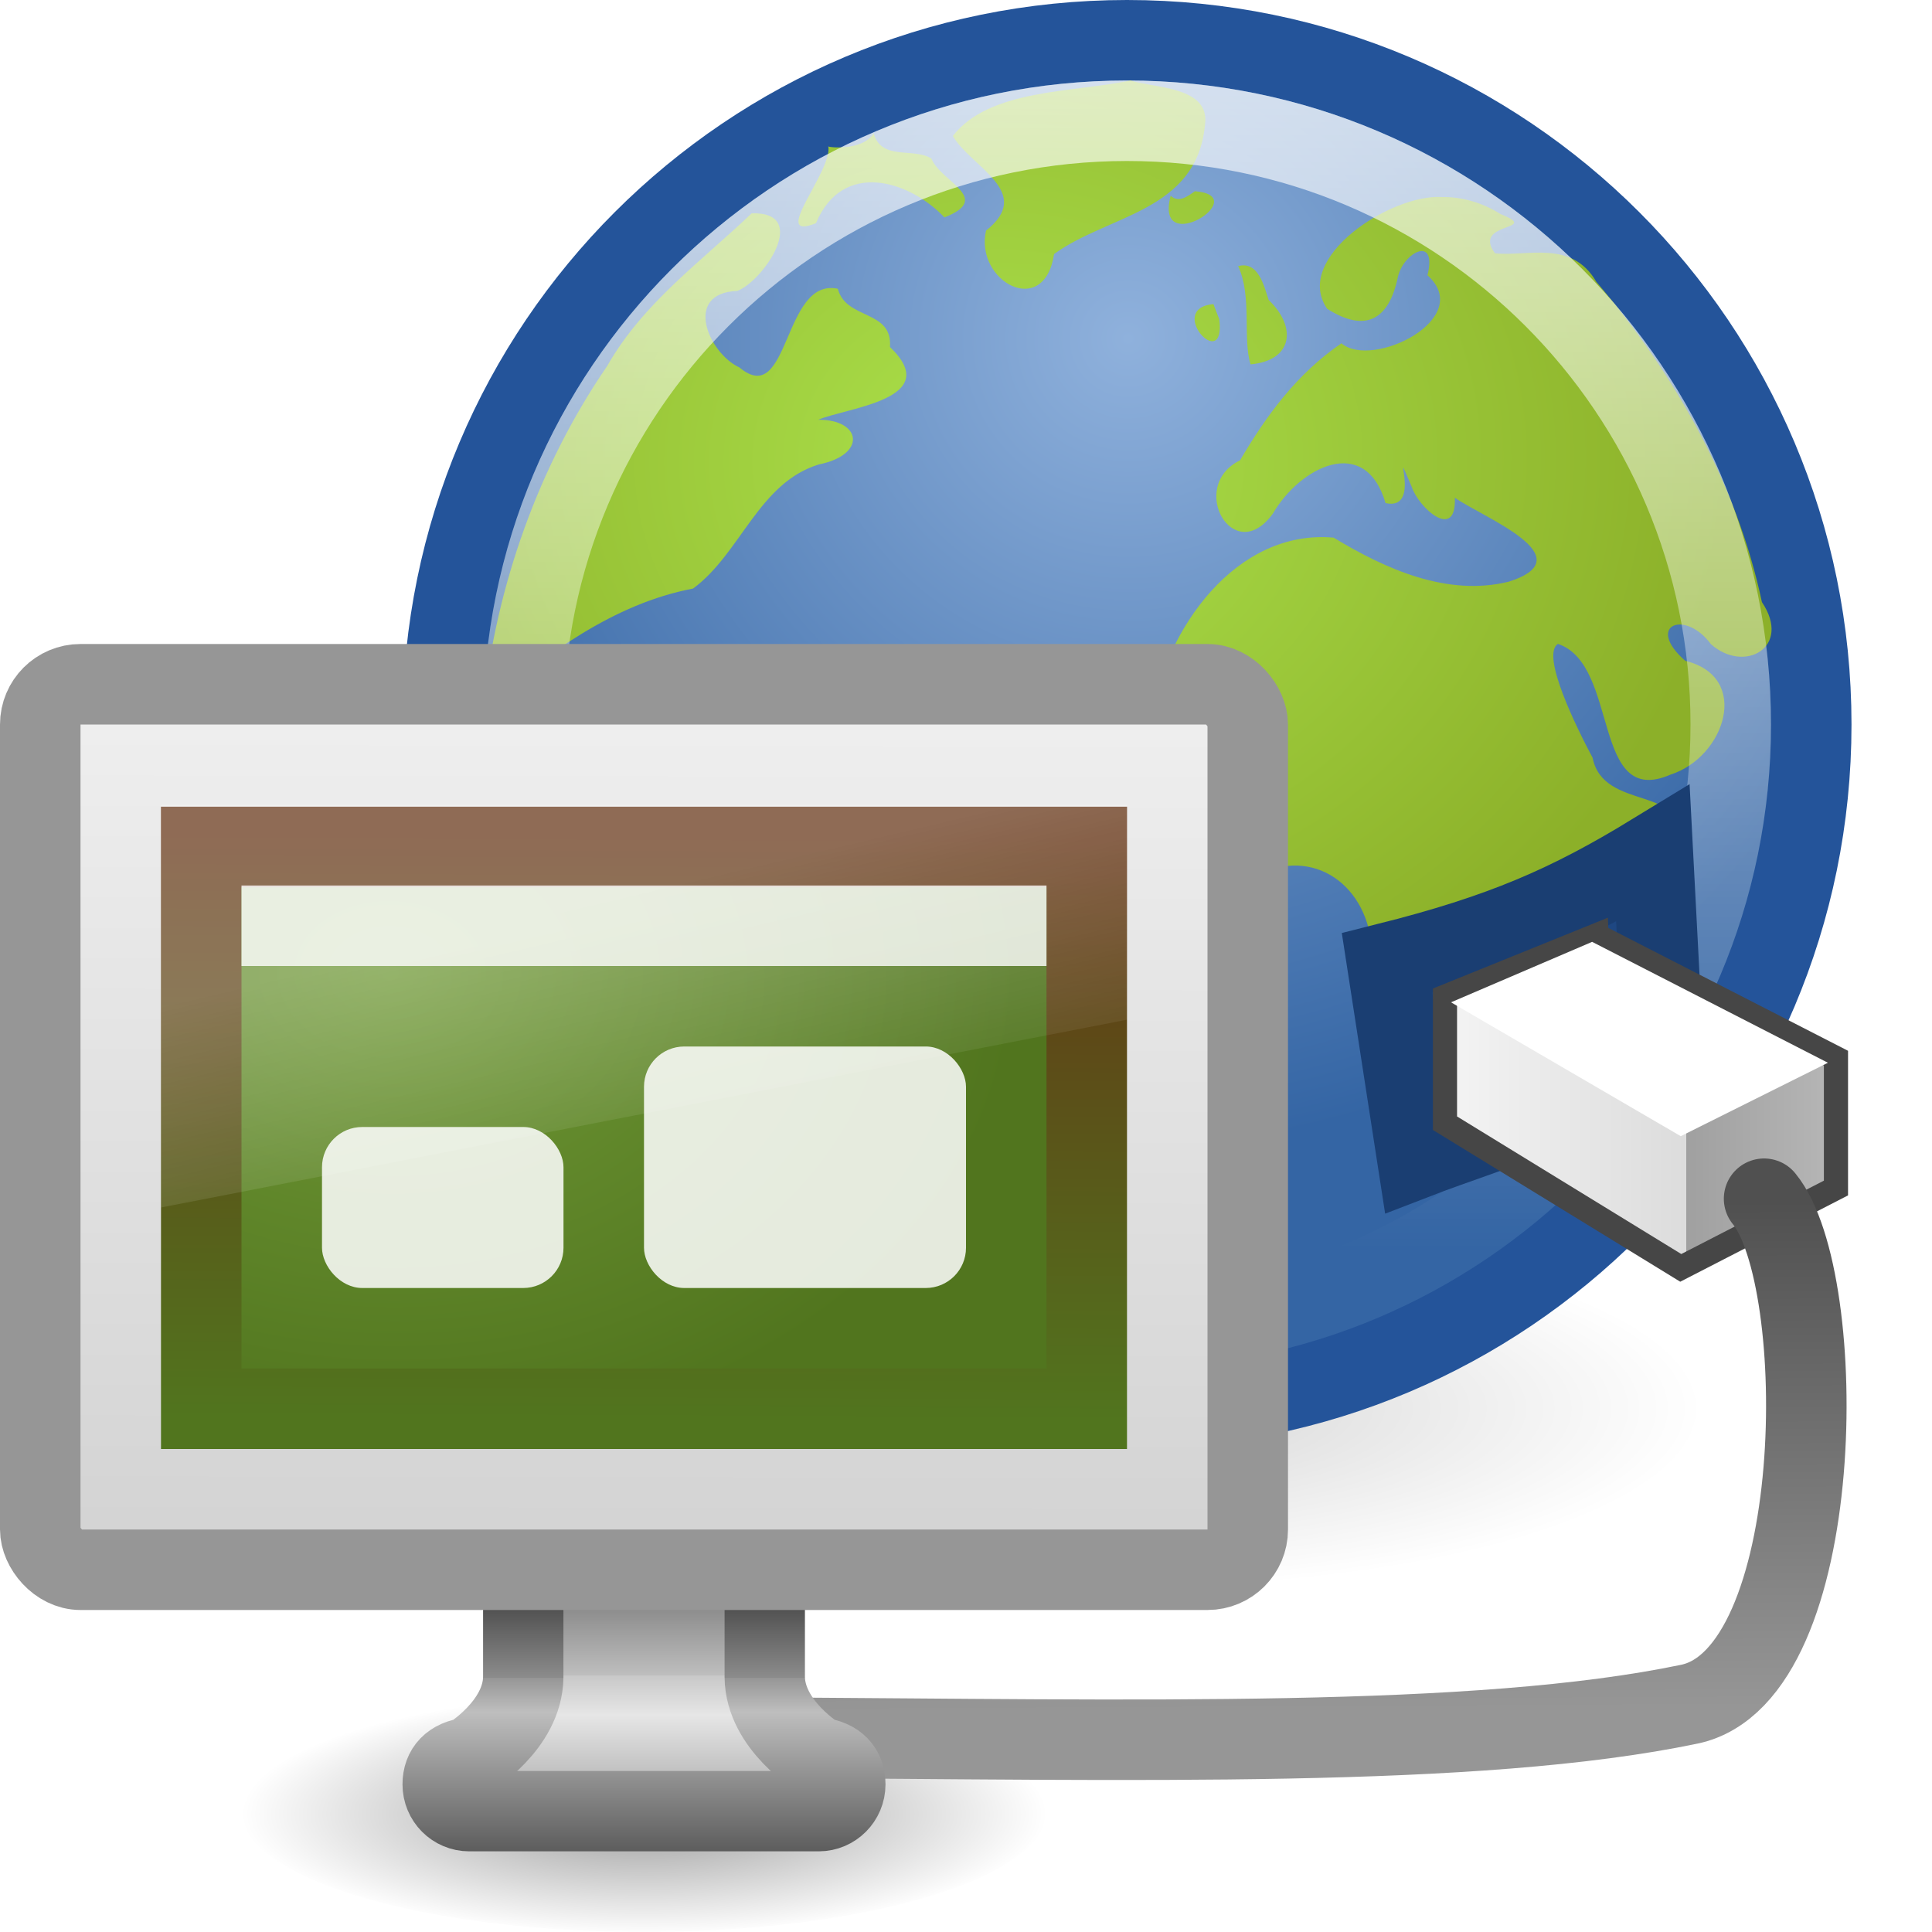 <?xml version="1.0" encoding="UTF-8" standalone="no"?>
<!-- Created with Inkscape (http://www.inkscape.org/) -->

<svg
   xmlns:svg="http://www.w3.org/2000/svg"
   xmlns="http://www.w3.org/2000/svg"
   xmlns:xlink="http://www.w3.org/1999/xlink"
   version="1.1"
   width="24"
   height="24"
   id="svg7324">
  <defs
     id="defs7326">
    <linearGradient
       id="linearGradient3256">
      <stop
         id="stop3258"
         style="stop-color:#787878;stop-opacity:1"
         offset="0" />
      <stop
         id="stop3260"
         style="stop-color:#bebebe;stop-opacity:1"
         offset="0.344" />
      <stop
         id="stop3262"
         style="stop-color:#c8c8c8;stop-opacity:1"
         offset="0.344" />
      <stop
         id="stop3264"
         style="stop-color:#e6e6e6;stop-opacity:1"
         offset="0.49" />
      <stop
         id="stop3266"
         style="stop-color:#8c8c8c;stop-opacity:1"
         offset="1" />
    </linearGradient>
    <linearGradient
       id="linearGradient3244">
      <stop
         id="stop3246"
         style="stop-color:#3c3c3c;stop-opacity:1"
         offset="0" />
      <stop
         id="stop3248"
         style="stop-color:#8c8c8c;stop-opacity:1"
         offset="0.348" />
      <stop
         id="stop3250"
         style="stop-color:#969696;stop-opacity:1"
         offset="0.348" />
      <stop
         id="stop3252"
         style="stop-color:#bebebe;stop-opacity:1"
         offset="0.473" />
      <stop
         id="stop3254"
         style="stop-color:#5a5a5a;stop-opacity:1"
         offset="1" />
    </linearGradient>
    <linearGradient
       id="linearGradient3696">
      <stop
         id="stop3698"
         style="stop-color:#969696;stop-opacity:1"
         offset="0" />
      <stop
         id="stop3700"
         style="stop-color:#505050;stop-opacity:1"
         offset="1" />
    </linearGradient>
    <linearGradient
       id="linearGradient3855">
      <stop
         id="stop3857"
         style="stop-color:#f5f5f5;stop-opacity:1"
         offset="0" />
      <stop
         id="stop3859"
         style="stop-color:#dcdcdc;stop-opacity:1"
         offset="0.556" />
      <stop
         id="stop3861"
         style="stop-color:#a0a0a0;stop-opacity:1"
         offset="0.556" />
      <stop
         id="stop3863"
         style="stop-color:#bebebe;stop-opacity:1"
         offset="1" />
    </linearGradient>
    <linearGradient
       id="linearGradient8918">
      <stop
         id="stop8920"
         style="stop-color:#abe14b;stop-opacity:1"
         offset="0" />
      <stop
         id="stop8922"
         style="stop-color:#8cb029;stop-opacity:1"
         offset="1" />
    </linearGradient>
    <filter
       color-interpolation-filters="sRGB"
       id="filter14190">
      <feGaussianBlur
         id="feGaussianBlur14192"
         stdDeviation="0.789" />
    </filter>
    <linearGradient
       id="linearGradient6602">
      <stop
         id="stop6604"
         style="stop-color:#ffffff;stop-opacity:1"
         offset="0" />
      <stop
         id="stop6606"
         style="stop-color:#ffffff;stop-opacity:0"
         offset="1" />
    </linearGradient>
    <linearGradient
       id="linearGradient6592">
      <stop
         id="stop6594"
         style="stop-color:#ffffff;stop-opacity:0.275"
         offset="0" />
      <stop
         id="stop6596"
         style="stop-color:#ffffff;stop-opacity:0"
         offset="1" />
    </linearGradient>
    <linearGradient
       id="linearGradient6560">
      <stop
         id="stop6562"
         style="stop-color:#709937;stop-opacity:1"
         offset="0" />
      <stop
         id="stop6564"
         style="stop-color:#51751e;stop-opacity:1"
         offset="1" />
    </linearGradient>
    <linearGradient
       id="linearGradient6568">
      <stop
         id="stop6570"
         style="stop-color:#51751e;stop-opacity:1"
         offset="0" />
      <stop
         id="stop6572"
         style="stop-color:#643314;stop-opacity:1"
         offset="1" />
    </linearGradient>
    <linearGradient
       id="linearGradient6544">
      <stop
         id="stop6546"
         style="stop-color:#f0f0f0;stop-opacity:1"
         offset="0" />
      <stop
         id="stop6548"
         style="stop-color:#d2d2d2;stop-opacity:1"
         offset="1" />
    </linearGradient>
    <linearGradient
       id="linearGradient10691">
      <stop
         id="stop10693"
         style="stop-color:#000000;stop-opacity:1"
         offset="0" />
      <stop
         id="stop10695"
         style="stop-color:#000000;stop-opacity:0"
         offset="1" />
    </linearGradient>
    <linearGradient
       id="linearGradient8647">
      <stop
         id="stop8649"
         style="stop-color:#8fb1dc;stop-opacity:1"
         offset="0" />
      <stop
         id="stop8651"
         style="stop-color:#3465a4;stop-opacity:1"
         offset="1" />
    </linearGradient>
    <radialGradient
       cx="26.443"
       cy="11.03"
       r="15.5"
       fx="26.443"
       fy="11.03"
       id="radialGradient4496"
       xlink:href="#linearGradient8918"
       gradientUnits="userSpaceOnUse"
       gradientTransform="matrix(1.013,-0.012,0.01,0.812,-0.154,3.738)" />
    <linearGradient
       x1="46.224"
       y1="41.508"
       x2="46.164"
       y2="29.439"
       id="linearGradient2951"
       xlink:href="#linearGradient3696"
       gradientUnits="userSpaceOnUse"
       gradientTransform="matrix(0.492,0,0,0.521,0.1,-0.421)" />
    <linearGradient
       x1="136.311"
       y1="29.457"
       x2="147.194"
       y2="29.457"
       id="linearGradient2954"
       xlink:href="#linearGradient3855"
       gradientUnits="userSpaceOnUse"
       gradientTransform="matrix(0.518,0,0,0.538,-52.797,-1.629)" />
    <linearGradient
       x1="29.5"
       y1="-1.773"
       x2="29.5"
       y2="31.525"
       id="linearGradient2963"
       xlink:href="#linearGradient6602"
       gradientUnits="userSpaceOnUse"
       gradientTransform="matrix(0.5,0,0,0.5,-0.75,-0.25)" />
    <radialGradient
       cx="62.2"
       cy="-8.726"
       r="9.755"
       fx="62.2"
       fy="-8.726"
       id="radialGradient2971"
       xlink:href="#linearGradient8647"
       gradientUnits="userSpaceOnUse"
       gradientTransform="matrix(1.031,0,0,1.031,-50.114,13.205)" />
    <radialGradient
       cx="16.537"
       cy="31.564"
       r="16.336"
       fx="16.537"
       fy="31.564"
       id="radialGradient2974"
       xlink:href="#linearGradient10691"
       gradientUnits="userSpaceOnUse" />
    <radialGradient
       cx="6.703"
       cy="73.616"
       r="7.228"
       fx="6.703"
       fy="73.616"
       id="radialGradient2890"
       xlink:href="#linearGradient10691"
       gradientUnits="userSpaceOnUse"
       gradientTransform="matrix(0.692,0,0,0.208,3.364,7.224)" />
    <linearGradient
       x1="321.578"
       y1="86.05"
       x2="321.578"
       y2="96.245"
       id="linearGradient2892"
       xlink:href="#linearGradient3256"
       gradientUnits="userSpaceOnUse"
       gradientTransform="matrix(0.293,0,0,0.333,-85.812,-9.013)" />
    <linearGradient
       x1="22.452"
       y1="30.05"
       x2="22.452"
       y2="40.186"
       id="linearGradient2894"
       xlink:href="#linearGradient3244"
       gradientUnits="userSpaceOnUse"
       gradientTransform="matrix(0.294,0,0,0.333,0.939,9.663)" />
    <linearGradient
       x1="20.147"
       y1="-0"
       x2="20.104"
       y2="31.983"
       id="linearGradient2896"
       xlink:href="#linearGradient6544"
       gradientUnits="userSpaceOnUse"
       gradientTransform="matrix(0.32,0,0,0.355,0.328,8.317)" />
    <radialGradient
       cx="12.244"
       cy="4.863"
       r="21"
       fx="12.244"
       fy="4.863"
       id="radialGradient2898"
       xlink:href="#linearGradient6560"
       gradientUnits="userSpaceOnUse"
       gradientTransform="matrix(0.371,0.005,-0.003,0.279,0.319,10.67)" />
    <linearGradient
       x1="24.875"
       y1="29"
       x2="25"
       y2="3"
       id="linearGradient2900"
       xlink:href="#linearGradient6568"
       gradientUnits="userSpaceOnUse"
       gradientTransform="matrix(0.268,0,0,0.279,1.561,9.544)" />
    <linearGradient
       x1="12.938"
       y1="8.438"
       x2="15.25"
       y2="19.812"
       id="linearGradient2902"
       xlink:href="#linearGradient6592"
       gradientUnits="userSpaceOnUse"
       gradientTransform="matrix(0.286,0,0,0.333,1.143,9)" />
  </defs>
  <path
     d="m 32.872,31.564 a 16.336,16.336 0 1 1 -32.671,0 16.336,16.336 0 1 1 32.671,0 z"
     transform="matrix(0.439,0,0,0.137,6.743,13.172)"
     id="path7005"
     style="opacity:0.4;fill:url(#radialGradient2974);fill-opacity:1;fill-rule:nonzero;stroke:none;filter:url(#filter14190)" />
  <path
     d="M 22.5,9 C 22.5,13.694 18.694,17.5 14,17.5 9.306,17.5 5.5,13.694 5.5,9 5.5,4.305 9.306,0.5 14,0.5 c 4.694,0 8.5,3.805 8.5,8.5 l 0,0 z"
     id="path6495"
     style="fill:url(#radialGradient2971);fill-opacity:1;fill-rule:nonzero;stroke:#24549a;stroke-width:1;stroke-miterlimit:4;stroke-opacity:1;stroke-dasharray:none" />
  <path
     d="M 13,22.5 C 13,23.328 10.761,24 8,24 5.239,24 3,23.328 3,22.5 3,21.672 5.239,21 8,21 10.761,21 13,21.672 13,22.5 l 0,0 z"
     id="path2589"
     style="opacity:0.4;fill:url(#radialGradient2890);fill-opacity:1;fill-rule:nonzero;stroke:none;stroke-width:0.8;marker:none;visibility:visible;display:inline;overflow:visible" />
  <g
     transform="matrix(0.576,0,0,0.617,-3,-1.917)"
     id="g7013">
    <path
       d="m 29.589,4.728 c -1.242,0.244 -3.044,0.168 -3.831,1.117 0.389,0.627 1.769,1.129 0.715,1.905 -0.246,1.022 1.255,1.789 1.468,0.472 1.167,-0.795 3.075,-0.848 3.255,-2.602 0.119,-0.781 -1.112,-0.737 -1.605,-0.892 z m 0.867,2.319 c -0.366,1.283 1.811,0.004 0.523,-0.09 -0.149,0.096 -0.35,0.247 -0.523,0.09 z M 24.05,5.792 c -0.253,0.377 -1.054,0.275 -0.978,0.258 0.099,0.5 -1.288,1.935 -0.266,1.551 0.575,-1.284 2.015,-0.86 2.771,-0.117 1.06,-0.387 -0.089,-0.721 -0.281,-1.184 -0.391,-0.231 -1.074,0.052 -1.246,-0.508 z m 12.254,1.282 c -1.104,-0.062 -3.222,1.228 -2.474,2.249 0.829,0.493 1.336,0.223 1.527,-0.644 0.126,-0.5 0.855,-0.844 0.637,-0.03 1.039,0.867 -1.189,1.9 -1.856,1.37 -0.962,0.615 -1.616,1.45 -2.186,2.356 -1.139,0.52 -0.141,2.171 0.709,1.071 0.586,-0.938 1.989,-1.609 2.429,-0.21 0.833,0.171 0.067,-1.408 0.563,-0.331 0.148,0.425 0.966,1.11 0.932,0.223 0.583,0.387 2.82,1.195 1.163,1.69 -1.323,0.304 -2.647,-0.248 -3.777,-0.886 -2.094,-0.177 -3.642,1.826 -3.952,3.686 -0.266,1.325 0.568,3.544 2.247,3.134 1.266,-0.636 2.48,0.191 2.531,1.524 0.203,0.797 1.113,0.631 1.715,0.906 1.125,0.331 2.25,0.662 3.375,0.993 -0.627,-1.585 0.972,-2.793 1.468,-4.159 0.289,-1.1 -1.571,-0.567 -1.799,-1.652 -0.339,-0.592 -1.126,-2.076 -0.748,-2.293 1.335,0.414 0.716,3.33 2.429,2.631 1.173,-0.35 1.747,-1.966 0.315,-2.291 -0.872,-0.718 -0.004,-1.042 0.552,-0.338 0.72,0.604 1.759,0.068 1.103,-0.844 C 42.655,12.812 41.304,10.609 39.635,8.78 39.1,7.922 38.134,8.281 37.449,8.206 36.94,7.562 38.478,7.757 37.57,7.417 37.19,7.192 36.747,7.068 36.304,7.074 z m -14.884,0.327 c -1.092,0.975 -2.342,1.804 -3.117,3.075 -1.473,2.006 -2.386,4.397 -2.674,6.854 1.35,-1.041 2.804,-2.068 4.526,-2.373 1.029,-0.706 1.413,-2.131 2.717,-2.5 1.04,-0.196 0.914,-0.906 -0.016,-0.899 0.619,-0.248 2.724,-0.41 1.546,-1.465 0.059,-0.759 -0.95,-0.54 -1.124,-1.172 -1.194,-0.238 -1.034,2.432 -2.123,1.584 -0.67,-0.288 -1.221,-1.499 -0.044,-1.541 0.566,-0.204 1.579,-1.598 0.31,-1.562 z m 10.491,1.064 c 0.306,0.614 0.093,1.465 0.268,1.978 0.913,-0.078 1.004,-0.749 0.39,-1.297 -0.103,-0.291 -0.226,-0.789 -0.657,-0.681 z m -0.532,0.764 c -1.047,0.088 0.272,1.422 0.125,0.305 l -0.059,-0.14 -0.067,-0.165 z"
       id="path7015"
       style="fill:url(#radialGradient4496);fill-opacity:1;fill-rule:nonzero;stroke:none" />
  </g>
  <path
     d="M 21.5,9 C 21.5,13.142 18.142,16.5 14,16.5 9.858,16.5 6.5,13.142 6.5,9 6.5,4.858 9.858,1.5 14,1.5 18.142,1.5 21.5,4.858 21.5,9 l 0,0 z"
     id="path6495-2"
     style="opacity:0.8;fill:none;stroke:url(#linearGradient2963);stroke-width:1;stroke-miterlimit:4;stroke-dasharray:none" />
  <path
     d="m 20.655,12.964 c -0.847,0.718 -2.248,1.112 -3.049,1.422 L 17.232,11.964 c 1.427,-0.359 2.248,-0.716 3.301,-1.359 l 0.123,2.359 z"
     id="path7111"
     style="fill:#1e4782;fill-opacity:1;fill-rule:evenodd;stroke:#1a3e72;stroke-width:1px;stroke-linecap:butt;stroke-linejoin:miter;stroke-opacity:1" />
  <path
     d="M 19.832,11.619 17.95,12.381 l 0,1.572 2.929,1.797 1.928,-0.992 0,-1.613 -2.975,-1.525 z"
     id="path8110"
     style="fill:url(#linearGradient2954);fill-opacity:1;fill-rule:evenodd;stroke:#464646;stroke-width:0.3;stroke-miterlimit:4;stroke-opacity:1;stroke-dasharray:none" />
  <path
     d="m 21.914,14.891 c 0.819,0.995 0.8,5.918 -0.928,6.279 -2.636,0.551 -6.851,0.442 -11.495,0.415"
     id="path7035"
     style="fill:none;stroke:url(#linearGradient2951);stroke-width:1;stroke-linecap:round;stroke-linejoin:miter;stroke-miterlimit:4;stroke-opacity:1;stroke-dasharray:none" />
  <path
     d="m 22.707,13.202 -2.929,-1.502 -1.753,0.751 2.854,1.663 1.828,-0.912 z"
     id="path8108"
     style="fill:#ffffff;fill-opacity:1;fill-rule:evenodd;stroke:none" />
  <path
     d="m 6.5,18.499 c 0,0 0,2.334 0,2.334 -0.006,0.601 -0.671,1 -0.671,1 -0.22,0.029 -0.33,0.149 -0.33,0.333 0,0.185 0.148,0.333 0.33,0.333 l 4.342,0 c 0.181,0 0.33,-0.149 0.33,-0.333 0,-0.185 -0.11,-0.304 -0.33,-0.333 0,0 -0.665,-0.4 -0.671,-1 0,0 0,-2.334 0,-2.334 l -3,0 z"
     id="path4675"
     style="fill:url(#linearGradient2892);fill-opacity:1;stroke:url(#linearGradient2894);stroke-width:0.998;stroke-linecap:round;stroke-linejoin:round;stroke-miterlimit:4;stroke-opacity:1;stroke-dasharray:none;stroke-dashoffset:0.5;display:inline;enable-background:new" />
  <rect
     width="15"
     height="11"
     rx="0.5"
     ry="0.5"
     x="0.5"
     y="8.5"
     id="rect2722"
     style="fill:url(#linearGradient2896);fill-opacity:1;stroke:#969696;stroke-width:1;stroke-linecap:round;stroke-linejoin:round;stroke-miterlimit:4;stroke-opacity:1;stroke-dasharray:none;stroke-dashoffset:0.5" />
  <rect
     width="11"
     height="6.979"
     x="2.5"
     y="10.521"
     id="rect2716"
     style="fill:url(#radialGradient2898);fill-opacity:1;fill-rule:evenodd;stroke:url(#linearGradient2900);stroke-width:1;stroke-linecap:butt;stroke-linejoin:miter;stroke-miterlimit:4;stroke-opacity:1;stroke-dasharray:none;display:inline;enable-background:new" />
  <rect
     width="10"
     height="1"
     x="3"
     y="11"
     id="rect4934"
     style="opacity:0.8;fill:#ffffff;fill-opacity:1;stroke:none" />
  <rect
     width="3"
     height="2"
     rx="0.5"
     ry="0.5"
     x="4"
     y="14"
     id="rect4936"
     style="opacity:0.85;fill:#ffffff;fill-opacity:1;stroke:none" />
  <rect
     width="4"
     height="3"
     rx="0.5"
     ry="0.5"
     x="8"
     y="13"
     id="rect4936-2"
     style="opacity:0.85;fill:#ffffff;fill-opacity:1;stroke:none" />
  <path
     d="m 2,10 12,0 0,2.667 L 2,15 l 0,-5 z"
     id="rect6588"
     style="fill:url(#linearGradient2902);fill-opacity:1;stroke:none" />
</svg>
